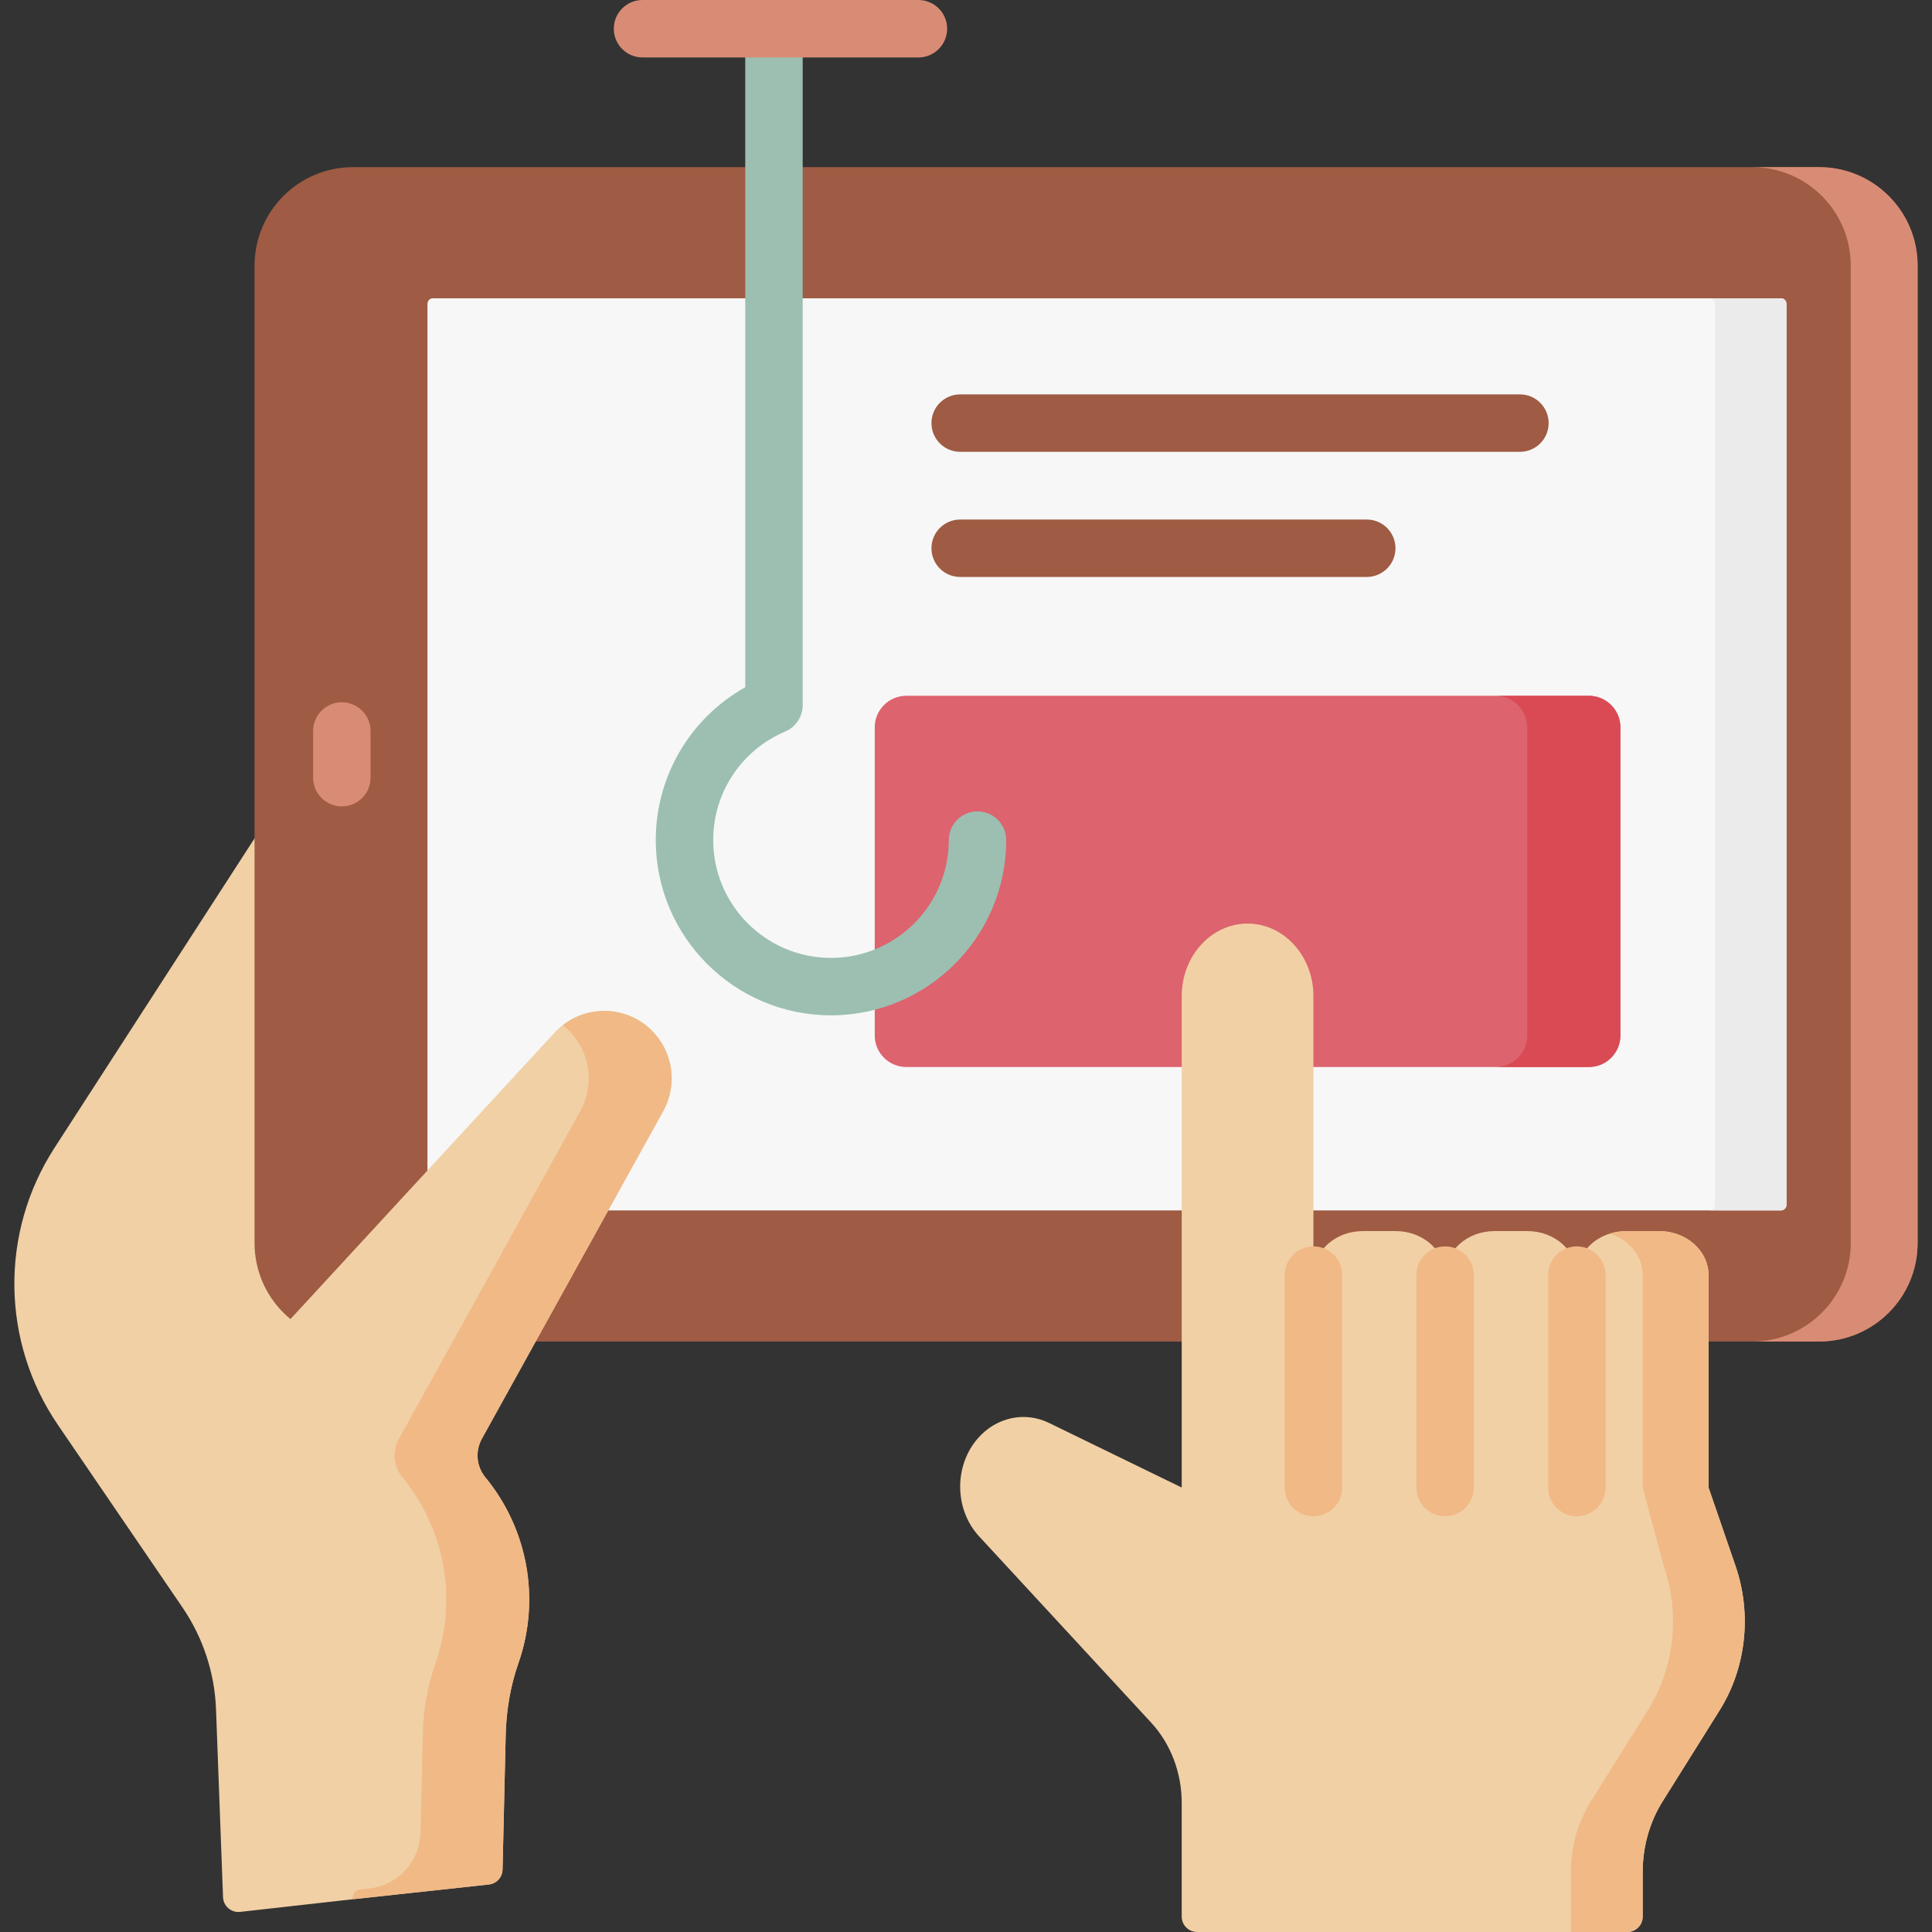<?xml version="1.0"?>
<svg xmlns="http://www.w3.org/2000/svg" xmlns:xlink="http://www.w3.org/1999/xlink" xmlns:svgjs="http://svgjs.com/svgjs" version="1.1" width="512" height="512" x="0" y="0" viewBox="0 0 512 512" style="enable-background:new 0 0 512 512" xml:space="preserve" class=""><rect x="0" y="0" width="512" height="512" fill="#333333" stroke="none"/><g><g xmlns="http://www.w3.org/2000/svg"><path d="m59.104 502.763-1.857-49.775c-.36-9.656-3.441-19.013-8.887-26.995l-33.011-48.377c-15.033-22.03-15.412-50.921-.963-73.338l55.578-85.98 38.492 125.672-14.928 159.345-29.886 3.355c-2.362.265-4.45-1.532-4.538-3.907z" fill="#f1d0a5" data-original="#f1d0a5" style="" class=""/><path d="m482.089 355.518h-388.528c-14.417 0-26.105-11.687-26.105-26.105v-259.014c0-14.417 11.687-26.105 26.105-26.105h388.528c14.417 0 26.105 11.687 26.105 26.105v259.014c0 14.417-11.688 26.105-26.105 26.105z" fill="#9f5b43" data-original="#365e7d" style="" class=""/><path d="m482.089 44.295h-17.726c14.417 0 26.105 11.688 26.105 26.105v259.014c0 14.417-11.687 26.105-26.105 26.105h17.726c14.417 0 26.105-11.687 26.105-26.105v-259.015c0-14.417-11.687-26.104-26.105-26.104z" fill="#d98c75" data-original="#2b4d66" style="" class=""/><path d="m472.022 79.047h-357.325c-.783 0-1.42.674-1.42 1.501v238.717c0 .827.637 1.501 1.42 1.501h357.325c.783 0 1.421-.674 1.421-1.501v-238.717c-.001-.828-.638-1.501-1.421-1.501z" fill="#f7f7f7" data-original="#d3effb" style="" class=""/><path d="m472.022 79.047h-18.964c.784 0 1.421.674 1.421 1.501v238.717c0 .827-.637 1.501-1.421 1.501h18.964c.784 0 1.421-.674 1.421-1.501v-238.717c-.001-.828-.638-1.501-1.421-1.501z" fill="#ebebeb" data-original="#b1e4f9" style="" class=""/><g><path d="m90.591 213.708c-4.204 0-7.611-3.407-7.611-7.611v-12.381c0-4.204 3.408-7.611 7.611-7.611s7.611 3.407 7.611 7.611v12.381c0 4.203-3.408 7.611-7.611 7.611z" fill="#d98c75" data-original="#2b4d66" style="" class=""/></g><path d="m133.184 495.449.84-36.145c.147-6.335 1.286-12.607 3.375-18.589 5.868-16.804 2.545-35.451-8.767-49.194-2.381-2.893-2.754-6.947-.939-10.225l48.074-86.856c3.899-7.044 2.61-15.824-3.148-21.451-7.209-7.044-18.812-6.742-25.645.668l-79.967 86.719 5.262 60.435 21.259 82.504 36.013-3.9c2.037-.22 3.596-1.917 3.643-3.966z" fill="#f1d0a5" data-original="#f1d0a5" style="" class=""/><path d="m175.768 294.44c3.899-7.044 2.61-15.824-3.148-21.451-6.495-6.347-16.547-6.71-23.473-1.304.516.404 1.018.835 1.498 1.304 5.758 5.626 7.047 14.407 3.148 21.451l-48.074 86.856c-1.814 3.278-1.442 7.332.939 10.225 11.311 13.742 14.635 32.39 8.767 49.194-2.089 5.982-3.228 12.254-3.375 18.589l-.613 26.388c-.177 7.633-5.983 13.952-13.574 14.774l-2.555.277c-1.253.136-2.095 1.352-1.78 2.573l36.013-3.9c2.038-.221 3.596-1.917 3.644-3.966l.815-35.069c.155-6.671 1.178-13.322 3.384-19.619 5.891-16.816 2.572-35.486-8.75-49.241-2.381-2.893-2.753-6.947-.939-10.225z" fill="#f1b986" data-original="#f1b986" style="" class=""/><path d="m421.058 282.768h-180.878c-4.621 0-8.367-3.746-8.367-8.367v-81.64c0-4.621 3.746-8.367 8.367-8.367h180.878c4.621 0 8.367 3.746 8.367 8.367v81.64c-.001 4.621-3.746 8.367-8.367 8.367z" fill="#dd636e" data-original="#dd636e" style="" class=""/><path d="m421.058 184.395h-24.709c4.621 0 8.367 3.746 8.367 8.367v81.64c0 4.621-3.746 8.367-8.367 8.367h24.709c4.621 0 8.367-3.746 8.367-8.367v-81.64c-.001-4.622-3.746-8.367-8.367-8.367z" fill="#da4a54" data-original="#da4a54" style="" class=""/><g><path d="m431.248 512c2.256 0 4.085-1.829 4.085-4.085v-11.833c0-6.684 1.845-13.21 5.289-18.712l15.115-24.144c7.01-11.198 8.583-25.475 4.208-38.195l-7.16-20.818-13.84-29.313h-102.281l-23.498 29.312-35.173-17.125c-6.383-3.108-13.847-1.533-18.736 3.954-6.483 7.275-6.388 18.962.213 26.108l45.599 49.368c5.179 5.607 8.097 13.272 8.097 21.272v30.125c0 2.256 1.829 4.085 4.085 4.085h113.997z" fill="#f1d0a5" data-original="#f1d0a5" style="" class=""/></g><g><path d="m459.945 415.031-7.16-20.818-13.84-29.313-16.092-.566 12.479 29.878 5.593 20.818c4.375 12.721 2.802 26.997-4.208 38.195l-15.115 24.144c-3.444 5.502-5.289 12.028-5.289 18.712v15.919h14.934c2.256 0 4.085-1.829 4.085-4.085v-11.833c0-6.684 1.845-13.21 5.289-18.712l15.115-24.144c7.011-11.198 8.584-25.475 4.209-38.195z" fill="#f1b986" data-original="#f1b986" style="" class=""/></g><g fill="#f1d0a5"><path d="m348.071 394.212v-130.226c0-10.619-7.814-19.228-17.452-19.228-9.639 0-17.452 8.609-17.452 19.228v130.227h34.904z" fill="#f1d0a5" data-original="#f1d0a5" style="" class=""/><path d="m382.976 394.212v-56.295c0-6.443-5.856-11.666-13.08-11.666h-8.745c-7.224 0-13.08 5.223-13.08 11.666v56.295z" fill="#f1d0a5" data-original="#f1d0a5" style="" class=""/><path d="m417.88 394.212v-56.295c0-6.443-5.856-11.666-13.08-11.666h-8.745c-7.224 0-13.08 5.223-13.08 11.666v56.295z" fill="#f1d0a5" data-original="#f1d0a5" style="" class=""/><path d="m452.785 394.212v-56.295c0-6.443-5.856-11.666-13.08-11.666h-8.745c-7.224 0-13.08 5.223-13.08 11.666v56.295z" fill="#f1d0a5" data-original="#f1d0a5" style="" class=""/></g><path d="m439.705 326.251h-8.745c-1.529 0-2.99.246-4.354.676 5.08 1.601 8.726 5.911 8.726 10.99v56.295h17.452v-56.295c.001-6.443-5.855-11.666-13.079-11.666z" fill="#f1b986" data-original="#f1b986" style="" class=""/><g><path d="m348.071 401.824c-4.204 0-7.612-3.407-7.612-7.611v-56.294c0-4.204 3.407-7.612 7.612-7.612s7.611 3.407 7.611 7.612v56.294c0 4.203-3.407 7.611-7.611 7.611z" fill="#f1b986" data-original="#f1b986" style="" class=""/></g><g><path d="m382.976 401.824c-4.204 0-7.612-3.407-7.612-7.611v-56.294c0-4.204 3.407-7.612 7.612-7.612s7.611 3.407 7.611 7.612v56.294c0 4.203-3.407 7.611-7.611 7.611z" fill="#f1b986" data-original="#f1b986" style="" class=""/></g><g><path d="m417.88 401.824c-4.204 0-7.612-3.407-7.612-7.611v-56.294c0-4.204 3.407-7.612 7.612-7.612s7.611 3.407 7.611 7.612v56.294c0 4.203-3.407 7.611-7.611 7.611z" fill="#f1b986" data-original="#f1b986" style="" class=""/></g><g><path d="m220.224 269.077c-25.606 0-46.439-20.833-46.439-46.438 0-16.964 9.156-32.357 23.714-40.51v-174.518c0-4.204 3.408-7.611 7.612-7.611s7.611 3.407 7.611 7.611v179.253c0 3.057-1.83 5.819-4.647 7.01-11.583 4.899-19.067 16.19-19.067 28.765 0 17.212 14.003 31.215 31.216 31.215s31.215-14.003 31.215-31.215c0-4.204 3.408-7.611 7.611-7.611 4.204 0 7.612 3.407 7.612 7.611 0 25.606-20.832 46.438-46.438 46.438z" fill="#9cbfb1" data-original="#61a2f9" style="" class=""/></g><g><path d="m243.392 15.223h-73.116c-4.204 0-7.611-3.407-7.611-7.611s3.407-7.612 7.611-7.612h73.116c4.204 0 7.611 3.407 7.611 7.611s-3.407 7.612-7.611 7.612z" fill="#d98c75" data-original="#2b4d66" style="" class=""/></g><g><path d="m402.794 119.738h-148.336c-4.204 0-7.611-3.407-7.611-7.611s3.408-7.611 7.611-7.611h148.337c4.204 0 7.611 3.407 7.611 7.611s-3.407 7.611-7.612 7.611z" fill="#9f5b43" data-original="#365e7d" style="" class=""/></g><g><path d="m362.2 152.903h-107.742c-4.204 0-7.611-3.407-7.611-7.611s3.408-7.611 7.611-7.611h107.742c4.204 0 7.612 3.407 7.612 7.611s-3.408 7.611-7.612 7.611z" fill="#9f5b43" data-original="#365e7d" style="" class=""/></g></g></g></svg>
